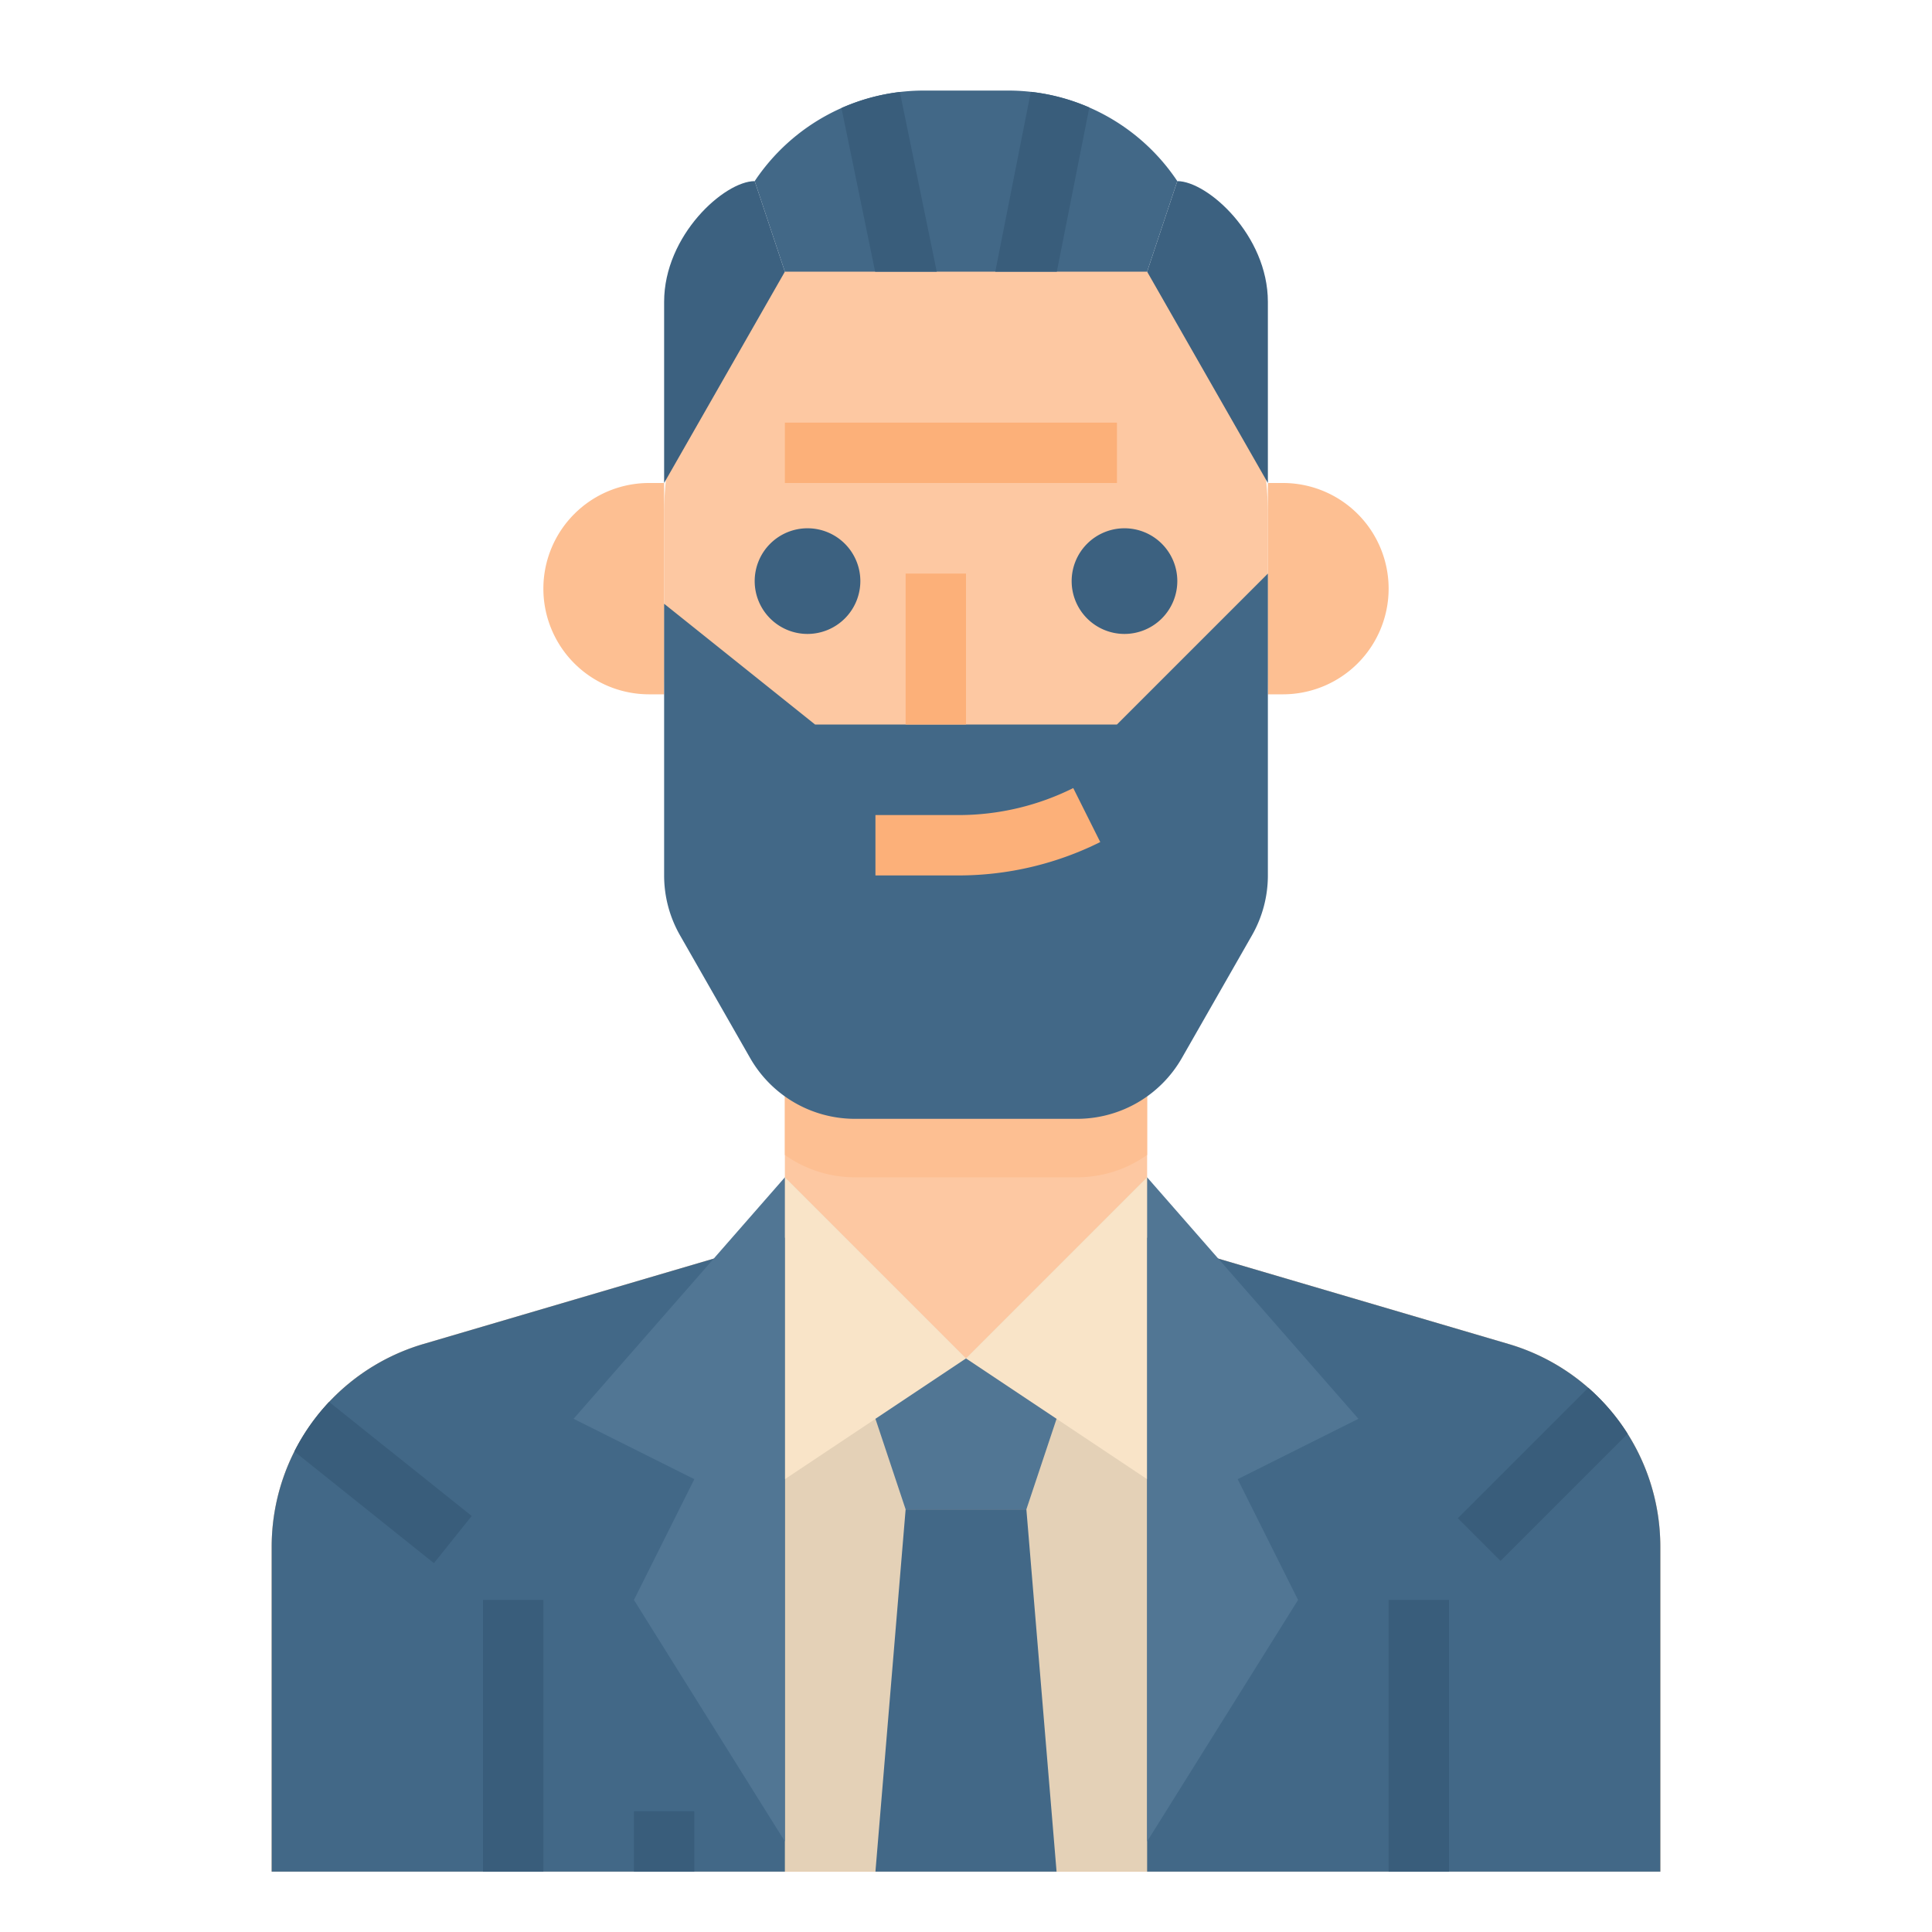<svg height="512" viewBox="0 0 512 512" width="512" xmlns="http://www.w3.org/2000/svg"><g id="Flat"><path d="m440 409.9v86.1h-368v-86.1a56.013 56.013 0 0 1 40.2-53.72l95.8-28.18v-72h96v72l95.8 28.18a55.979 55.979 0 0 1 40.2 53.72z" fill="#fdc8a2"/><path d="m304 256v50.07a32.046 32.046 0 0 1 -18.57 5.93h-58.86a32.046 32.046 0 0 1 -18.57-5.93v-50.07z" fill="#fdbf92"/><path d="m440 409.9v86.1h-368v-86.1a56.013 56.013 0 0 1 40.2-53.72l95.8-28.18v-16l48 48 48-48v16l95.8 28.18a55.979 55.979 0 0 1 40.2 53.72z" fill="#e4d1b7"/><path d="m208 328v168h-136v-86.1a56.013 56.013 0 0 1 40.2-53.72z" fill="#426887"/><path d="m440 409.9v86.1h-136v-168l95.8 28.18a55.979 55.979 0 0 1 40.2 53.72z" fill="#426887"/><path d="m208 312v80l24-16 24-16z" fill="#f9e4c8"/><path d="m304 312v80l-24-16-24-16z" fill="#f9e4c8"/><path d="m256 360-24 16 8 24h32l8-24z" fill="#517694"/><path d="m280 496-8-96h-32l-8 96" fill="#426887"/><path d="m336 136v40a195.4 195.4 0 0 1 -1.46 23.82 192.921 192.921 0 0 1 -4.36 23.46l-10.61 42.42a40 40 0 0 1 -38.8 30.3h-49.54a40 40 0 0 1 -38.8-30.3l-10.61-42.42a194.7 194.7 0 0 1 -5.82-47.28v-40a80 80 0 1 1 160 0z" fill="#fdc8a2"/><path d="m214 168a14 14 0 1 1 14-14 14.015 14.015 0 0 1 -14 14z" fill="#3c6180"/><path d="m298 168a14 14 0 1 1 14-14 14.015 14.015 0 0 1 -14 14z" fill="#3c6180"/><path d="m172 184h4v-56h-4a28 28 0 0 0 -28 28 28 28 0 0 0 28 28z" fill="#fdbf92"/><path d="m340 128h-4v56h4a28 28 0 0 0 28-28 28 28 0 0 0 -28-28z" fill="#fdbf92"/><path d="m304 72 32 56v-48c0-17.673-16-32-24-32z" fill="#3c6180"/><path d="m208 72-8-24a53.9 53.9 0 0 1 44.844-24h22.312a53.9 53.9 0 0 1 44.844 24l-8 24z" fill="#426887"/><path d="m208 72-32 56v-48c0-17.673 16-32 24-32z" fill="#3c6180"/><path d="m176 160 40 32h80l40-40v80a32 32 0 0 1 -4.216 15.876l-18.571 32.5a32 32 0 0 1 -27.783 16.124h-58.86a32 32 0 0 1 -27.783-16.123l-18.571-32.5a32 32 0 0 1 -4.216-15.877z" fill="#426887"/><path d="m240 152h16v40h-16z" fill="#fcb079"/><path d="m208 112h88v16h-88z" fill="#fcb079"/><path d="m254.111 232h-22.111v-16h22.111a68.121 68.121 0 0 0 30.311-7.155l7.156 14.31a84.209 84.209 0 0 1 -37.467 8.845z" fill="#fcb079"/><g fill="#395d7b"><path d="m125 401.75-10 12.5-36.99-29.59a55.87 55.87 0 0 1 9.21-13.13z"/><path d="m431.34 379.98-33.68 33.68-11.32-11.32 34.56-34.56a56.089 56.089 0 0 1 10.44 12.2z"/><path d="m128 424h16v72h-16z"/><path d="m368 424h16v72h-16z"/><path d="m168 480h16v16h-16z"/><path d="m248.25 72h-16.33l-8.92-43.37a53.662 53.662 0 0 1 15.47-4.25z"/><path d="m288.68 28.49-8.61 43.51h-16.31l9.42-47.66a53.381 53.381 0 0 1 15.5 4.15z"/></g><path d="m208 312-56 64 32 16-16 32 40 64z" fill="#517694"/><path d="m304 312 56 64-32 16 16 32-40 64z" fill="#517694"/></g></svg>